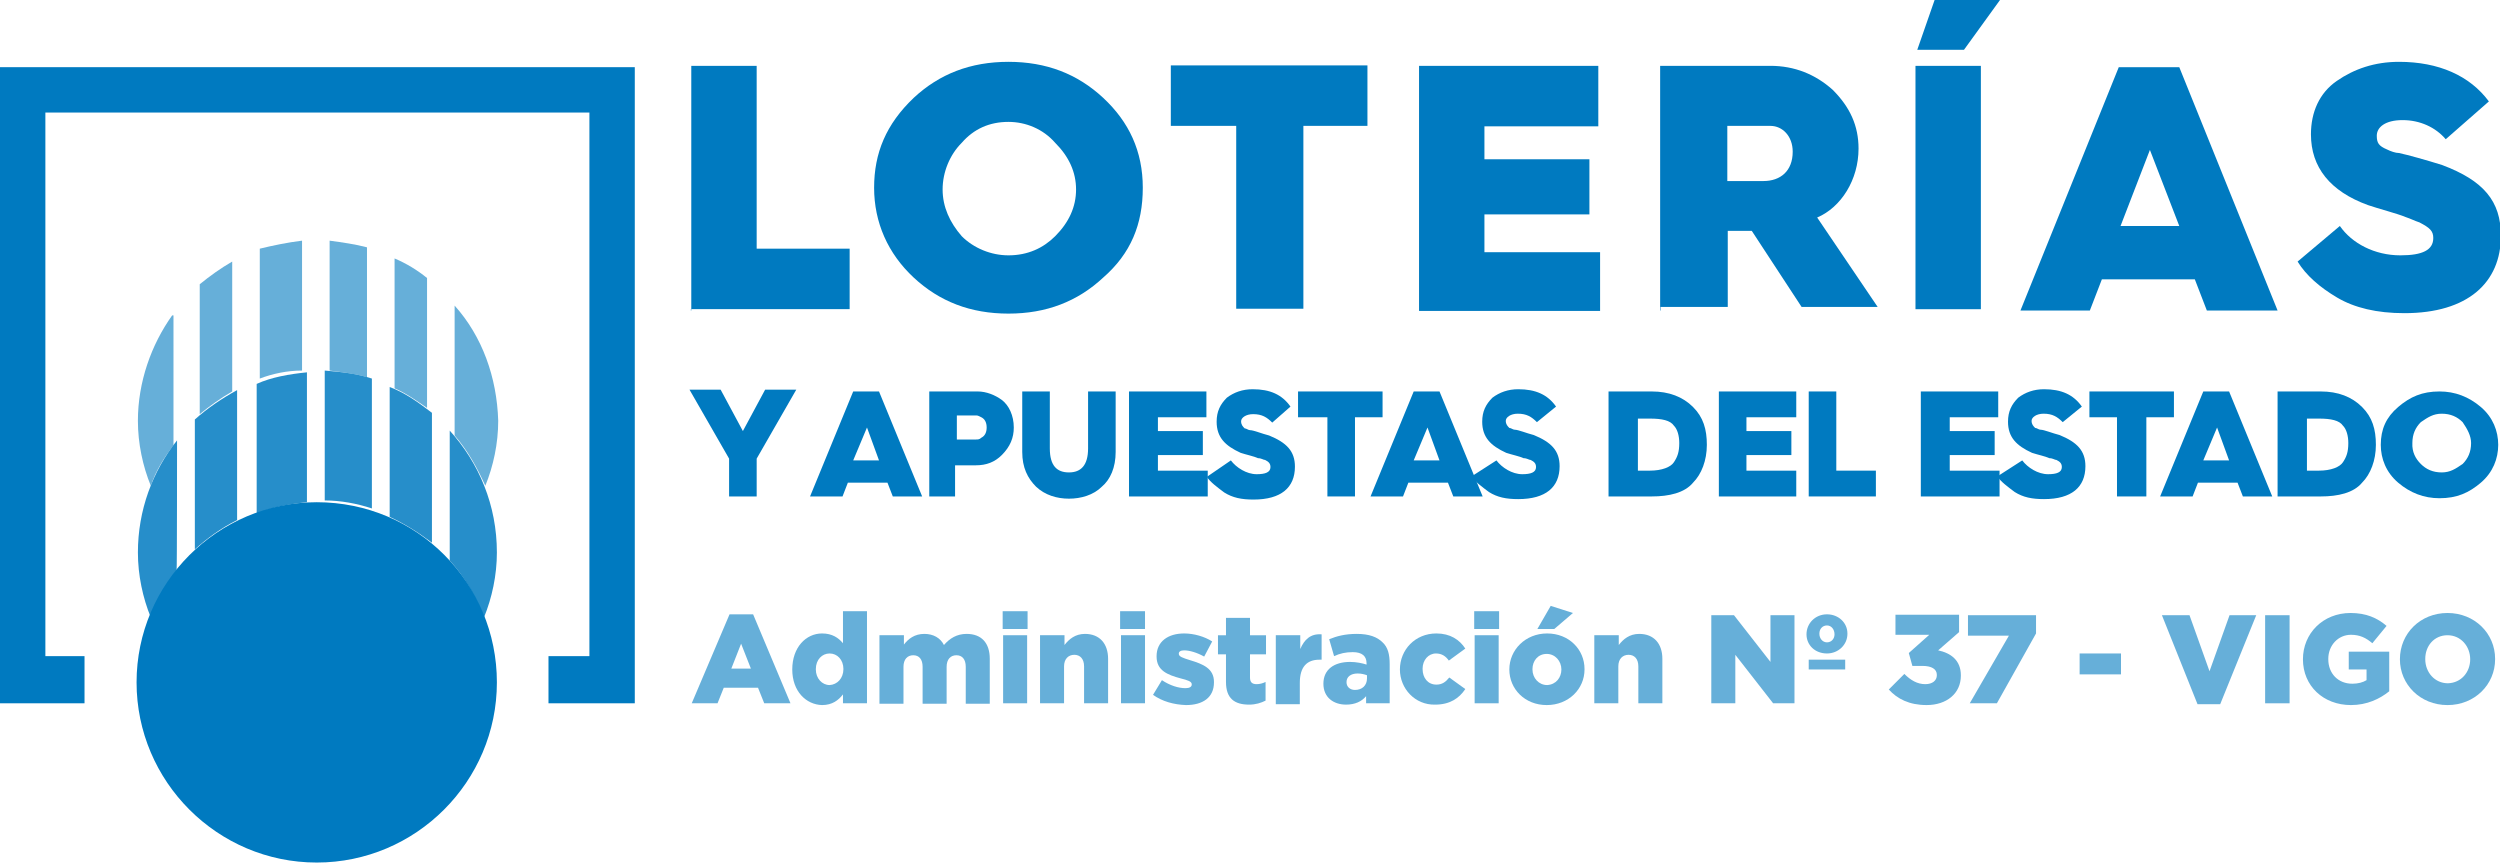 <?xml version="1.0" encoding="utf-8"?>
<!-- Generator: $$$/GeneralStr/196=Adobe Illustrator 27.6.0, SVG Export Plug-In . SVG Version: 6.00 Build 0)  -->
<svg version="1.1" id="Capa_1" xmlns="http://www.w3.org/2000/svg" xmlns:xlink="http://www.w3.org/1999/xlink" x="0px" y="0px"
	 viewBox="0 0 562 193.9" style="enable-background:new 0 0 562 193.9;" xml:space="preserve">
<style type="text/css">
	.st0{fill:#66AFD9;}
	.st1{fill:#268ECA;}
	.st2{fill:#007AC0;}
</style>
<g>
	<g>
		<path class="st0" d="M82.5,55.6c-2.6-0.7-5.5-1.1-8.4-1.5v29.2c2.9,0.4,5.8,0.7,8.4,1.5V55.6z"/>
		<path class="st0" d="M67.9,54.1c-3.3,0.4-6.6,1.1-9.5,1.8v29.2c2.9-1.1,6.2-1.8,9.5-1.8V54.1z"/>
		<path class="st0" d="M52.2,58.8c-2.6,1.5-5.1,3.3-7.3,5.1v29.2c2.2-1.8,4.7-3.6,7.3-5.1V58.8z"/>
		<path class="st0" d="M38.7,70.9c-4.7,6.6-7.7,15-7.7,23.7c0,5.1,1.1,10.2,2.9,14.6c1.1-3.3,2.9-6.2,5.1-9.1V70.9H38.7z"/>
		<path class="st0" d="M96,62.5c-2.2-1.8-4.7-3.3-7.3-4.4v29.2c2.6,1.1,5.1,2.9,7.3,4.4V62.5z"/>
		<path class="st0" d="M102.2,68.7v29.2c2.9,3.3,5.1,7.3,6.9,11.3c1.8-4.4,2.9-9.5,2.9-14.6C111.7,84.8,108.4,75.6,102.2,68.7z"/>
	</g>
	<g>
		<path class="st1" d="M53.3,87.7c-3.3,1.8-6.6,4-9.5,6.6v29.2c2.9-2.6,5.8-4.7,9.5-6.6V87.7z"/>
		<path class="st1" d="M83.6,85.1c-3.3-1.1-6.9-1.5-10.6-1.8v29.2c3.6,0,7.3,0.7,10.6,1.8V85.1z"/>
		<path class="st1" d="M69,83.7c-4,0.4-8,1.1-11.3,2.6v29.2c3.6-1.5,7.3-2.2,11.3-2.6V83.7z"/>
		<path class="st1" d="M101.1,96.8V126c3.3,3.6,5.8,8,7.7,12.8c1.8-4.4,2.9-9.5,2.9-14.6C111.7,113.6,107.7,104.1,101.1,96.8z"/>
		<path class="st1" d="M97.1,92.8c-2.9-2.2-5.8-4.4-9.5-5.8v29.2c3.3,1.5,6.6,3.6,9.5,5.8V92.8z"/>
		<path class="st1" d="M39.8,99c-5.5,6.9-8.8,15.7-8.8,25.2c0,5.1,1.1,10.2,2.9,14.6c1.5-3.6,3.6-7.3,5.8-10.6
			C39.8,128.2,39.8,99,39.8,99z"/>
	</g>
	<path class="st2" d="M71.2,112.9c-22.3,0-40.5,18.2-40.5,40.5s18.2,40.5,40.5,40.5s40.5-18.2,40.5-40.5
		C111.7,131.1,93.8,112.9,71.2,112.9z"/>
	<polygon class="st2" points="142.7,158.1 123.3,158.1 123.3,147.5 132.5,147.5 132.5,25.3 10.2,25.3 10.2,147.5 19,147.5 19,158.1 
		0,158.1 0,15.1 142.7,15.1 	"/>
</g>
<g>
	<g>
		<path class="st2" d="M163.9,111.6v-8.5L155,87.6h7l5,9.3l5-9.3h7l-8.9,15.5v8.5H163.9z"/>
		<g>
			<path class="st2" d="M182.1,111.6l9.7-23.6h5.8l9.7,23.6h-6.6l-1.2-3.1h-8.9l-1.2,3.1H182.1z M191.8,103.5h5.8l-2.7-7.4
				L191.8,103.5z"/>
			<path class="st2" d="M208.9,111.6V88h10.9c1.9,0,3.9,0.8,5.4,1.9c1.6,1.2,2.7,3.5,2.7,6.2c0,2.3-0.8,4.3-2.7,6.2
				c-1.6,1.6-3.5,2.3-5.8,2.3h-4.7v7C214.7,111.6,208.9,111.6,208.9,111.6z M215.1,98.8h4.3c0.4,0,0.8,0,1.2-0.4
				c0.8-0.4,1.2-1.2,1.2-2.3s-0.4-1.9-1.2-2.3c-0.8-0.4-0.8-0.4-1.2-0.4h-4.3V98.8z"/>
			<path class="st2" d="M229.8,88h6.2v12.8c0,3.9,1.6,5.4,4.3,5.4c2.7,0,4.3-1.6,4.3-5.4V88h6.2v13.6c0,3.5-1.2,6.2-3.1,7.8
				c-1.9,1.9-4.7,2.7-7.4,2.7s-5.4-0.8-7.4-2.7c-1.9-1.9-3.1-4.3-3.1-7.8L229.8,88L229.8,88z"/>
			<path class="st2" d="M253.8,111.6V88h17.4v5.8h-10.9v3.1h10.1v5.4h-10.1v3.5h11.2v5.8C271.7,111.6,253.8,111.6,253.8,111.6z"/>
			<path class="st2" d="M276.7,103.5c1.2,1.6,3.5,3.1,5.8,3.1c1.9,0,3.1-0.4,3.1-1.6c0-0.8-0.4-1.2-1.2-1.6c-0.4,0-0.8-0.4-1.6-0.4
				c-0.8-0.4-2.7-0.8-3.9-1.2c-3.5-1.6-5.4-3.5-5.4-7c0-2.3,0.8-3.9,2.3-5.4c1.6-1.2,3.5-1.9,5.8-1.9c3.9,0,6.6,1.2,8.5,3.9L286,95
				c-1.2-1.2-2.3-1.9-4.3-1.9c-1.6,0-2.7,0.8-2.7,1.6c0,0.8,0.4,1.2,0.8,1.6c0.4,0,0.8,0.4,1.2,0.4c0.8,0,2.7,0.8,4.3,1.2
				c3.9,1.6,5.8,3.5,5.8,7c0,4.7-3.1,7.4-9.3,7.4c-2.7,0-4.7-0.4-6.6-1.6c-1.6-1.2-3.1-2.3-3.9-3.5L276.7,103.5z"/>
			<path class="st2" d="M298.4,111.6V93.8h-6.6V88h19v5.8h-6.2v17.8H298.4z"/>
			<path class="st2" d="M308.1,111.6l9.7-23.6h5.8l9.7,23.6h-6.6l-1.2-3.1h-8.9l-1.2,3.1H308.1z M317.8,103.5h5.8l-2.7-7.4
				L317.8,103.5z"/>
			<path class="st2" d="M336.4,103.5c1.2,1.6,3.5,3.1,5.8,3.1c1.9,0,3.1-0.4,3.1-1.6c0-0.8-0.4-1.2-1.2-1.6c-0.4,0-0.8-0.4-1.6-0.4
				c-0.8-0.4-2.7-0.8-3.9-1.2c-3.5-1.6-5.4-3.5-5.4-7c0-2.3,0.8-3.9,2.3-5.4c1.6-1.2,3.5-1.9,5.8-1.9c3.9,0,6.6,1.2,8.5,3.9
				l-4.3,3.5c-1.2-1.2-2.3-1.9-4.3-1.9c-1.6,0-2.7,0.8-2.7,1.6c0,0.8,0.4,1.2,0.8,1.6c0.4,0,0.8,0.4,1.2,0.4c0.8,0,2.7,0.8,4.3,1.2
				c3.9,1.6,5.8,3.5,5.8,7c0,4.7-3.1,7.4-9.3,7.4c-2.7,0-4.7-0.4-6.6-1.6c-1.6-1.2-3.1-2.3-3.9-3.5L336.4,103.5z"/>
		</g>
		<g>
			<path class="st2" d="M361.6,111.6V88h9.7c3.9,0,7,1.2,9.3,3.5c2.3,2.3,3.1,5,3.1,8.5s-1.2,6.6-3.1,8.5c-1.9,2.3-5.4,3.1-9.3,3.1
				C371.3,111.6,361.6,111.6,361.6,111.6z M368.2,105.8h2.7c2.7,0,4.7-0.8,5.4-1.9c0.8-1.2,1.2-2.3,1.2-4.3c0-1.6-0.4-3.1-1.2-3.9
				c-0.8-1.2-2.7-1.6-5.4-1.6h-2.7V105.8z"/>
			<path class="st2" d="M386.4,111.6V88h17.4v5.8h-11.2v3.1h10.1v5.4h-10.1v3.5h11.2v5.8C403.8,111.6,386.4,111.6,386.4,111.6z"/>
			<path class="st2" d="M406.6,111.6V88h6.2v17.8h8.9v5.8H406.6z"/>
		</g>
		<g>
			<path class="st2" d="M431.8,111.6V88h17.4v5.8h-10.9v3.1h10.1v5.4h-10.1v3.5h11.2v5.8C449.6,111.6,431.8,111.6,431.8,111.6z"/>
			<path class="st2" d="M454.6,103.5c1.2,1.6,3.5,3.1,5.8,3.1c1.9,0,3.1-0.4,3.1-1.6c0-0.8-0.4-1.2-1.2-1.6c-0.4,0-0.8-0.4-1.6-0.4
				c-0.8-0.4-2.7-0.8-3.9-1.2c-3.5-1.6-5.4-3.5-5.4-7c0-2.3,0.8-3.9,2.3-5.4c1.6-1.2,3.5-1.9,5.8-1.9c3.9,0,6.6,1.2,8.5,3.9
				l-4.3,3.5c-1.2-1.2-2.3-1.9-4.3-1.9c-1.6,0-2.7,0.8-2.7,1.6c0,0.8,0.4,1.2,0.8,1.6c0.4,0,0.8,0.4,1.2,0.4c0.8,0,2.7,0.8,4.3,1.2
				c3.9,1.6,5.8,3.5,5.8,7c0,4.7-3.1,7.4-9.3,7.4c-2.7,0-4.7-0.4-6.6-1.6c-1.6-1.2-3.1-2.3-3.9-3.5L454.6,103.5z"/>
			<path class="st2" d="M475.9,111.6V93.8h-6.2V88h19v5.8h-6.2v17.8H475.9z"/>
			<path class="st2" d="M485.6,111.6l9.7-23.6h5.8l9.7,23.6h-6.6l-1.2-3.1h-8.9l-1.2,3.1H485.6z M495.3,103.5h5.8l-2.7-7.4
				L495.3,103.5z"/>
			<path class="st2" d="M512,111.6V88h9.7c3.9,0,7,1.2,9.3,3.5c2.3,2.3,3.1,5,3.1,8.5s-1.2,6.6-3.1,8.5c-1.9,2.3-5.4,3.1-9.3,3.1
				C521.7,111.6,512,111.6,512,111.6z M518.6,105.8h2.7c2.7,0,4.7-0.8,5.4-1.9c0.8-1.2,1.2-2.3,1.2-4.3c0-1.6-0.4-3.1-1.2-3.9
				c-0.8-1.2-2.7-1.6-5.4-1.6h-2.7V105.8z"/>
			<path class="st2" d="M557.7,108.5c-2.7,2.3-5.4,3.5-9.3,3.5c-3.5,0-6.6-1.2-9.3-3.5c-2.7-2.3-3.9-5.4-3.9-8.5
				c0-3.5,1.2-6.2,3.9-8.5c2.7-2.3,5.4-3.5,9.3-3.5c3.5,0,6.6,1.2,9.3,3.5c2.7,2.3,3.9,5.4,3.9,8.5S560.4,106.2,557.7,108.5z
				 M544.2,104.3c1.2,1.2,2.7,1.9,4.7,1.9c1.9,0,3.1-0.8,4.7-1.9c1.2-1.2,1.9-2.7,1.9-4.7c0-1.6-0.8-3.1-1.9-4.7
				c-1.2-1.2-2.7-1.9-4.7-1.9c-1.9,0-3.1,0.8-4.7,1.9c-1.2,1.2-1.9,2.7-1.9,4.7C542.2,101.6,543,103.1,544.2,104.3z"/>
		</g>
	</g>
	<g>
		<path class="st2" d="M155.4,69.8v-55h14.7v41.1H191v13.6h-35.7V69.8z"/>
		<path class="st2" d="M248,62.4c-5.8,5.4-12.8,8.1-21.3,8.1s-15.5-2.7-21.3-8.1s-8.9-12.4-8.9-20.2s2.7-14.3,8.9-20.2
			c5.8-5.4,12.8-8.1,21.3-8.1s15.5,2.7,21.3,8.1s8.9,12,8.9,20.2S254.2,57,248,62.4z M216.2,53.1c2.7,2.7,6.6,4.3,10.5,4.3
			c4.3,0,7.8-1.6,10.5-4.3c3.1-3.1,4.7-6.6,4.7-10.5s-1.6-7.4-4.7-10.5c-2.7-3.1-6.6-4.7-10.5-4.7c-4.3,0-7.8,1.6-10.5,4.7
			c-2.7,2.7-4.3,6.6-4.3,10.5S213.5,50,216.2,53.1z"/>
		<path class="st2" d="M277.9,69.8V28.3h-14.7V14.7h44.2v13.6H293v41.1h-15.1V69.8z"/>
		<path class="st2" d="M319,69.8v-55h40.3v13.6h-25.6v7.4h23.6v12.4h-23.6v8.5h26v13.2H319z"/>
		<path class="st2" d="M373.2,69.8v-55H398c5.4,0,10.1,1.9,14,5.4c3.9,3.9,5.8,8.1,5.8,13.2c0,7-3.9,13.2-9.3,15.5L422.1,69H405
			l-11.2-17.1l0,0h-5.4V69h-15.1V69.8z M388.3,40.7h8.1c3.9,0,6.6-2.3,6.6-6.6c0-3.5-2.3-5.8-5-5.8h-9.7
			C388.3,28.3,388.3,40.7,388.3,40.7z"/>
		<path class="st2" d="M430.6,69.8v-55h14.7v54.7h-14.7V69.8z M431,11.2L434.9,0h14.7l-8.1,11.2C441.4,11.2,431,11.2,431,11.2z"/>
		<path class="st2" d="M454.2,69.8l22.1-54.7h13.6L512,69.8h-15.9l-2.7-7h-20.9l-2.7,7H454.2z M476.7,50.8h13.2l-6.6-17.1
			L476.7,50.8z"/>
		<path class="st2" d="M526,50.8c2.7,3.9,7.8,6.6,13.6,6.6c5,0,7.4-1.2,7.4-3.9c0-1.6-0.8-2.3-3.1-3.5c-1.2-0.4-1.9-0.8-3.1-1.2
			c-1.9-0.8-6.2-1.9-8.5-2.7c-8.5-3.1-12.8-8.5-12.8-15.9c0-5,1.9-9.3,5.8-12c3.9-2.7,8.5-4.3,14-4.3c8.9,0,15.9,3.1,20.2,8.9
			l-9.7,8.5c-2.3-2.7-5.8-4.3-9.7-4.3s-5.8,1.6-5.8,3.5c0,1.6,0.4,2.3,2.3,3.1c0.8,0.4,1.9,0.8,2.7,0.8c1.9,0.4,6.2,1.6,9.7,2.7
			c9.3,3.5,13.2,8.1,13.2,15.9c0,10.5-7.4,17.4-21.7,17.4c-6.2,0-11.2-1.2-15.1-3.5c-3.9-2.3-7-5-8.9-8.1L526,50.8z"/>
	</g>
</g>
<g>
	<path class="st0" d="M164,138.1h5.3l8.4,20h-5.9l-1.4-3.5h-7.7l-1.4,3.5h-5.8L164,138.1z M168.8,150.3l-2.2-5.6l-2.2,5.6H168.8z"/>
	<path class="st0" d="M178.1,150.5L178.1,150.5c0-5,3.1-8.1,6.7-8.1c2.3,0,3.7,1,4.7,2.2v-7.2h5.4v20.7h-5.4v-2
		c-1,1.3-2.4,2.4-4.7,2.4C181.2,158.4,178.1,155.4,178.1,150.5z M189.6,150.4L189.6,150.4c0-2.1-1.4-3.5-3.1-3.5
		c-1.7,0-3.1,1.4-3.1,3.5v0.1c0,2,1.4,3.5,3.1,3.5C188.2,153.9,189.6,152.5,189.6,150.4z"/>
	<path class="st0" d="M197.8,142.8h5.4v2.1c1-1.3,2.4-2.4,4.6-2.4c2,0,3.6,0.9,4.4,2.5c1.3-1.5,2.9-2.5,5.1-2.5c3.3,0,5.2,2,5.2,5.6
		v10.1h-5.4v-8.3c0-1.7-0.8-2.6-2.1-2.6c-1.3,0-2.2,0.9-2.2,2.6v8.3h-5.4v-8.3c0-1.7-0.8-2.6-2.1-2.6s-2.2,0.9-2.2,2.6v8.3h-5.4
		V142.8z"/>
	<path class="st0" d="M225.4,137.4h5.6v4h-5.6V137.4z M225.5,142.8h5.4v15.3h-5.4V142.8z"/>
	<path class="st0" d="M233.9,142.8h5.4v2.2c1-1.3,2.4-2.5,4.6-2.5c3.3,0,5.2,2.2,5.2,5.6v10h-5.4v-8.3c0-1.7-0.9-2.6-2.2-2.6
		c-1.3,0-2.3,0.9-2.3,2.6v8.3h-5.4V142.8z"/>
	<path class="st0" d="M251.8,137.4h5.6v4h-5.6V137.4z M252,142.8h5.4v15.3H252V142.8z"/>
	<path class="st0" d="M259.2,156.2l2-3.3c1.8,1.2,3.7,1.8,5.3,1.8c0.9,0,1.4-0.3,1.4-0.8v-0.1c0-0.6-0.9-0.9-2.5-1.3
		c-3-0.8-5.4-1.8-5.4-4.9v-0.1c0-3.3,2.6-5.1,6.2-5.1c2.2,0,4.6,0.7,6.3,1.8l-1.8,3.4c-1.6-0.9-3.3-1.4-4.5-1.4
		c-0.8,0-1.2,0.3-1.2,0.7v0.1c0,0.6,0.9,0.9,2.5,1.4c3,0.9,5.4,1.9,5.4,4.9v0.1c0,3.4-2.5,5.1-6.3,5.1
		C263.9,158.4,261.3,157.7,259.2,156.2z"/>
	<path class="st0" d="M275.6,153.3v-6.2h-1.8v-4.3h1.8v-3.9h5.4v3.9h3.6v4.3H281v5.2c0,1.1,0.5,1.5,1.5,1.5c0.7,0,1.4-0.2,2-0.5v4.2
		c-1,0.5-2.2,0.9-3.7,0.9C277.5,158.4,275.6,157,275.6,153.3z"/>
	<path class="st0" d="M286.9,142.8h5.4v3.1c0.9-2.1,2.3-3.5,4.8-3.3v5.7h-0.5c-2.8,0-4.4,1.6-4.4,5.2v4.8h-5.4V142.8z"/>
	<path class="st0" d="M297.5,153.7L297.5,153.7c0-3.2,2.4-4.9,6-4.9c1.4,0,2.8,0.3,3.7,0.6v-0.3c0-1.6-1-2.5-3.1-2.5
		c-1.6,0-2.9,0.3-4.2,0.9l-1.1-3.8c1.7-0.7,3.6-1.2,6.2-1.2c2.8,0,4.6,0.7,5.8,1.9c1.2,1.1,1.6,2.7,1.6,4.9v8.8h-5.3v-1.6
		c-1,1.2-2.5,1.9-4.5,1.9C299.8,158.4,297.5,156.8,297.5,153.7z M307.3,152.5v-0.7c-0.5-0.2-1.3-0.4-2.1-0.4c-1.6,0-2.5,0.8-2.5,1.9
		v0.1c0,1,0.8,1.7,1.9,1.7C306.2,155.1,307.3,154.1,307.3,152.5z"/>
	<path class="st0" d="M314.7,150.5L314.7,150.5c0-4.4,3.4-8.1,8.2-8.1c3.1,0,5.2,1.4,6.5,3.4l-3.7,2.7c-0.7-1-1.6-1.6-2.9-1.6
		c-1.7,0-3,1.5-3,3.4v0.1c0,2,1.2,3.5,3.1,3.5c1.3,0,2.1-0.6,2.9-1.6l3.6,2.6c-1.4,2.1-3.5,3.5-6.8,3.5
		C318.1,158.5,314.7,154.8,314.7,150.5z"/>
	<path class="st0" d="M331.4,137.4h5.6v4h-5.6V137.4z M331.5,142.8h5.4v15.3h-5.4V142.8z"/>
	<path class="st0" d="M339.3,150.5L339.3,150.5c0-4.4,3.6-8.1,8.5-8.1c4.9,0,8.4,3.6,8.4,8v0.1c0,4.4-3.6,8-8.5,8
		C342.8,158.5,339.3,154.9,339.3,150.5z M351,150.5L351,150.5c0-1.9-1.4-3.5-3.3-3.5c-2,0-3.2,1.6-3.2,3.4v0.1
		c0,1.9,1.4,3.5,3.3,3.5C349.8,153.9,351,152.3,351,150.5z M348.6,136.2l5,1.6l-4.2,3.6h-3.8L348.6,136.2z"/>
	<path class="st0" d="M358.5,142.8h5.4v2.2c1-1.3,2.4-2.5,4.6-2.5c3.3,0,5.2,2.2,5.2,5.6v10h-5.4v-8.3c0-1.7-0.9-2.6-2.2-2.6
		c-1.3,0-2.3,0.9-2.3,2.6v8.3h-5.4V142.8z"/>
	<path class="st0" d="M384.7,138.3h5.1l8.2,10.5v-10.5h5.4v19.8h-4.8l-8.5-10.9v10.9h-5.4V138.3z"/>
	<path class="st0" d="M406.1,142.6L406.1,142.6c0-2.5,2-4.5,4.6-4.5c2.6,0,4.6,1.9,4.6,4.3v0.1c0,2.4-2,4.4-4.6,4.4
		C408,146.9,406.1,145,406.1,142.6z M406.6,148.3h8.2v2.2h-8.2V148.3z M412.4,142.6L412.4,142.6c0-1.1-0.7-2-1.7-2s-1.7,0.8-1.7,1.8
		v0.1c0,1,0.7,1.9,1.7,1.9S412.4,143.6,412.4,142.6z"/>
	<path class="st0" d="M424.6,155l3.5-3.5c1.4,1.4,2.9,2.3,4.7,2.3c1.6,0,2.6-0.8,2.6-2v-0.1c0-1.3-1.2-2-3.2-2h-2.3l-0.8-2.9
		l4.6-4.1h-7.6v-4.5h14.3v3.9l-4.7,4.1c2.8,0.6,5.1,2.2,5.1,5.6v0.1c0,4-3.2,6.6-7.7,6.6C429.2,158.5,426.5,157.1,424.6,155z"/>
	<path class="st0" d="M451.6,142.9h-9.2v-4.6h15.3v4.1l-8.8,15.7h-6.1L451.6,142.9z"/>
	<path class="st0" d="M467.5,146.9h9.3v4.7h-9.3V146.9z"/>
	<path class="st0" d="M486,138.3h6.2l4.5,12.6l4.5-12.6h6l-8.1,20H494L486,138.3z"/>
	<path class="st0" d="M509.2,138.3h5.5v19.8h-5.5V138.3z"/>
	<path class="st0" d="M517.7,148.2L517.7,148.2c0-5.8,4.5-10.4,10.7-10.4c3.5,0,6,1.1,8.1,2.9l-3.2,3.9c-1.4-1.2-2.8-1.9-4.8-1.9
		c-2.9,0-5.1,2.4-5.1,5.4v0.1c0,3.2,2.2,5.5,5.4,5.5c1.3,0,2.4-0.3,3.2-0.8v-2.4H528v-4h9.1v8.9c-2.1,1.7-5,3.1-8.6,3.1
		C522.3,158.5,517.7,154.2,517.7,148.2z"/>
	<path class="st0" d="M539.5,148.2L539.5,148.2c0-5.8,4.6-10.4,10.7-10.4s10.7,4.6,10.7,10.3v0.1c0,5.7-4.6,10.3-10.7,10.3
		S539.5,153.9,539.5,148.2z M555.3,148.2L555.3,148.2c0-2.9-2.1-5.4-5.1-5.4c-3,0-5,2.4-5,5.3v0.1c0,2.9,2.1,5.4,5.1,5.4
		C553.3,153.5,555.3,151.1,555.3,148.2z"/>
</g>
</svg>
